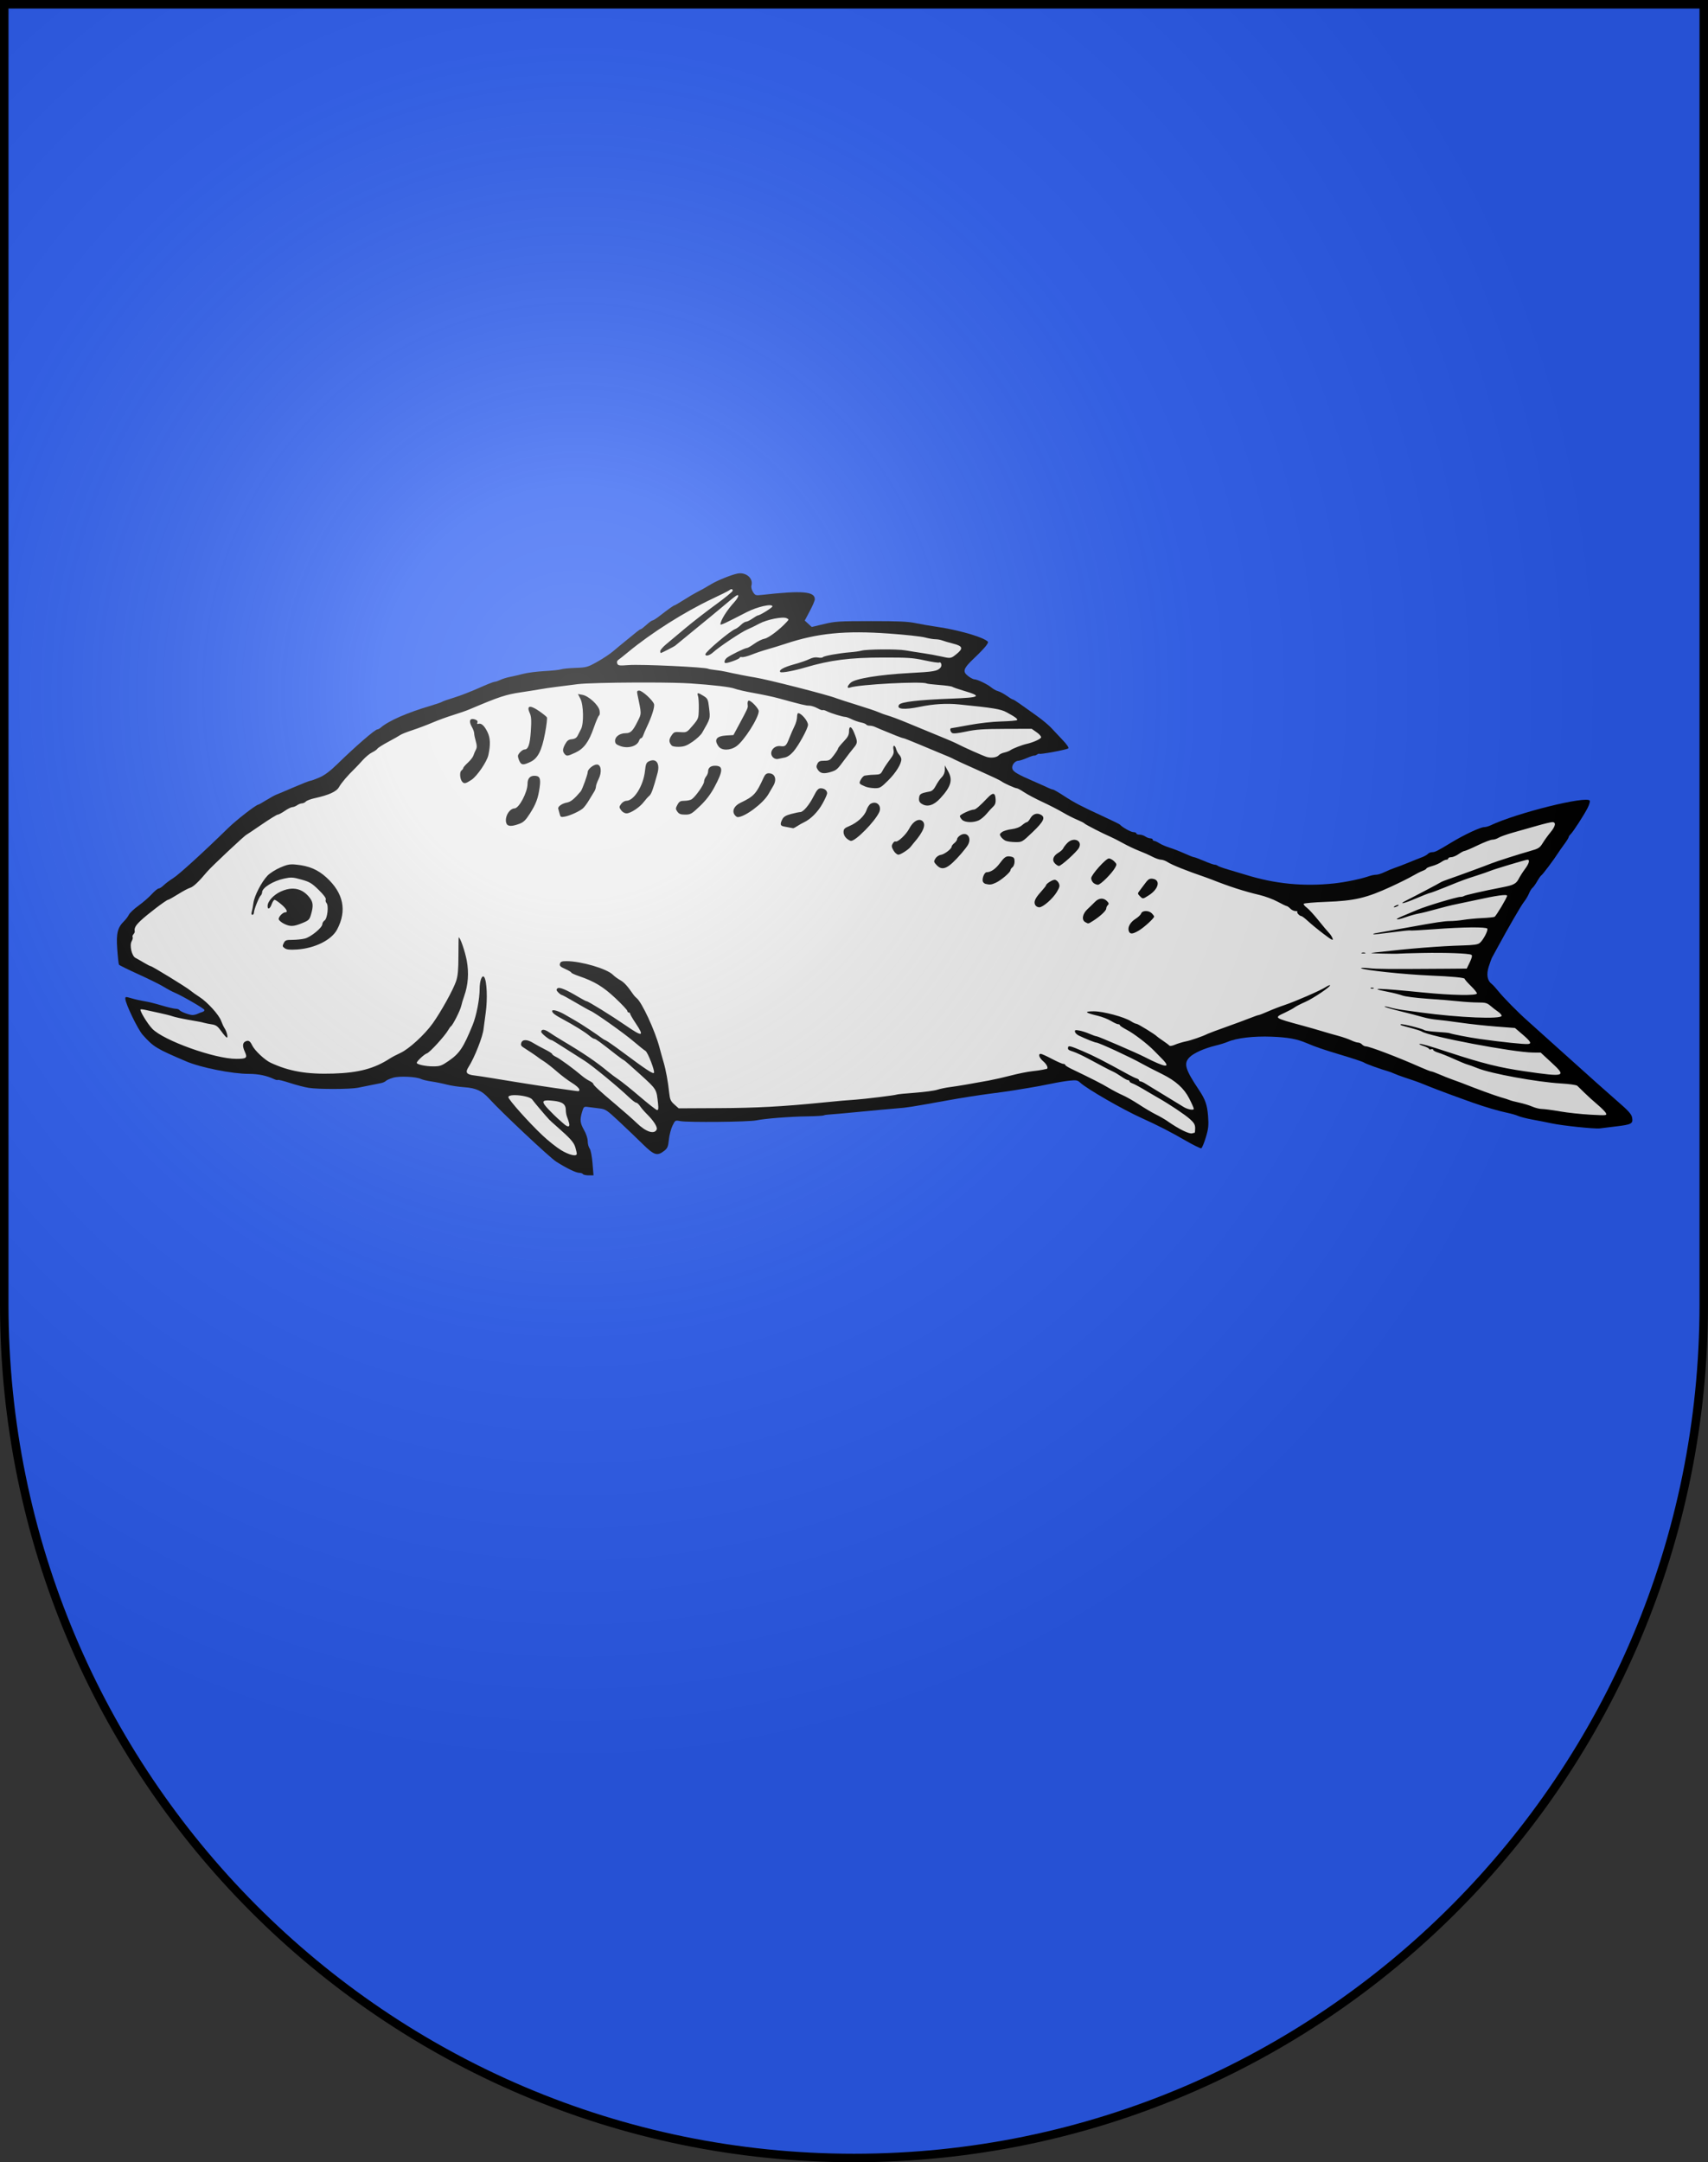 <?xml version="1.0" encoding="UTF-8" standalone="no"?>
<!-- Created with Inkscape (http://www.inkscape.org/) -->

<svg
   xmlns:dc="http://purl.org/dc/elements/1.1/"
   xmlns:cc="http://creativecommons.org/ns#"
   xmlns:rdf="http://www.w3.org/1999/02/22-rdf-syntax-ns#"
   xmlns:svg="http://www.w3.org/2000/svg"
   xmlns="http://www.w3.org/2000/svg"
   xmlns:xlink="http://www.w3.org/1999/xlink"
   version="1.0"
   width="603"
   height="763"
   id="svg20">
  <rect width="100%" height="100%" fill="#333333" stroke="none"/>
  <desc
     id="desc22">Coat of Arms of Canton of Freiburg (Fribourg)</desc>
  <defs
     id="defs29">
    <linearGradient
       id="linearGradient2893">
      <stop
         id="stop2895"
         style="stop-color:#ffffff;stop-opacity:0.314"
         offset="0" />
      <stop
         id="stop2897"
         style="stop-color:#ffffff;stop-opacity:0.251"
         offset="0.19" />
      <stop
         id="stop2901"
         style="stop-color:#6b6b6b;stop-opacity:0.125"
         offset="0.6" />
      <stop
         id="stop2899"
         style="stop-color:#000000;stop-opacity:0.125"
         offset="1" />
    </linearGradient>
    <radialGradient
       cx="858.042"
       cy="579.933"
       r="300"
       fx="858.042"
       fy="579.933"
       id="radialGradient3236"
       xlink:href="#linearGradient2893"
       gradientUnits="userSpaceOnUse"
       gradientTransform="matrix(1.215,0,0,1.267,-839.192,-490.489)" />
  </defs>
  <g
     id="layer1"
     style="display:inline">
    <path
       d="m 1.5,1.5 0,458.868 C 1.5,626.678 135.815,761.5 301.5,761.5 467.185,761.5 601.5,626.678 601.5,460.368 l 0,-458.868 -600,0 z"
       id="path1899"
       style="fill:#2b5df2;fill-opacity:1" />
  </g>
  <g
     id="layer2"
     style="display:inline">
    <g
       transform="matrix(0.483,0,0,0.442,20.572,57.173)"
       id="g2320">
      <path
         d="m 383.5,808 c -0.34,-0.55 -1.509,-1 -2.599,-1 -2.421,0 -9.251,-3.596 -16.922,-8.91 -4.848,-3.358 -40.62,-40.099 -49.325,-50.661 -4.818,-5.846 -9.466,-8.153 -17.654,-8.763 -4.125,-0.307 -9.975,-1.266 -13,-2.129 -3.025,-0.864 -8.041,-1.972 -11.146,-2.463 -3.106,-0.491 -6.55,-1.376 -7.655,-1.967 -3.576,-1.914 -15.862,-2.535 -20.488,-1.037 -2.316,0.75 -4.661,1.889 -5.211,2.531 -0.55,0.642 -2.125,1.42 -3.5,1.73 -5.071,1.141 -12.624,2.799 -17,3.732 -5.917,1.262 -29.017,1.304 -36,0.067 -3.025,-0.536 -9.205,-2.292 -13.733,-3.902 -4.528,-1.61 -8.466,-2.694 -8.752,-2.409 -0.285,0.285 -1.53,-0.004 -2.767,-0.643 C 152.389,729.407 146.261,728 139.567,728 127.2,728 104.266,723.026 93.5,718.009 71.532,707.771 69.66,706.524 61.707,696.818 58.105,692.422 49,671.722 49,667.928 c 0,-1.614 0.324,-1.628 4.75,-0.208 2.612,0.839 6.775,1.856 9.25,2.26 2.475,0.404 8.1,1.918 12.5,3.365 4.4,1.446 8.986,2.635 10.191,2.642 1.205,0.007 2.473,0.47 2.818,1.028 C 89.335,678.352 95.733,681 98.136,681 c 1.04,0 2.673,-0.417 3.628,-0.927 0.955,-0.51 2.561,-1.185 3.57,-1.501 1.008,-0.315 1.667,-1.072 1.464,-1.682 C 106.393,675.678 90.607,665.7 85,663.112 c -1.925,-0.888 -5.525,-2.994 -8,-4.679 -2.475,-1.685 -10.701,-6.137 -18.28,-9.893 -7.579,-3.756 -14.028,-7.231 -14.332,-7.721 -0.303,-0.49 -0.885,-6.163 -1.294,-12.605 -0.804,-12.678 0.205,-16.999 5.24,-22.446 1.191,-1.289 2.692,-3.505 3.335,-4.926 0.643,-1.421 3.793,-4.645 7,-7.165 3.207,-2.52 7.54,-6.628 9.63,-9.13 C 70.39,582.046 72.674,580 73.375,580 c 0.702,0 2.367,-1.173 3.7,-2.606 C 78.409,575.96 81.525,573.41 84,571.727 88.173,568.889 106.267,550.88 124,531.915 130.28,525.199 144.678,513 146.325,513 c 0.261,0 2.882,-1.625 5.825,-3.611 2.943,-1.986 6.25,-3.963 7.35,-4.393 1.1,-0.43 6.86,-3.08 12.801,-5.889 C 178.241,496.298 183.598,494 184.204,494 c 0.607,0 3.604,-1.183 6.661,-2.63 3.95,-1.869 7.884,-5.112 13.596,-11.21 C 217.207,466.554 231.543,453 233.189,453 c 0.524,0 1.546,-0.562 2.271,-1.25 5.981,-5.677 19.568,-12.169 37.54,-17.938 3.575,-1.148 6.95,-2.43 7.5,-2.85 0.55,-0.42 4.54,-1.947 8.866,-3.394 4.326,-1.447 12.423,-4.867 17.993,-7.599 5.57,-2.732 10.715,-4.968 11.434,-4.968 0.719,0 2.64,-0.69 4.271,-1.533 1.63,-0.843 4.87,-1.933 7.2,-2.423 2.33,-0.489 6.711,-1.599 9.736,-2.465 3.025,-0.867 9.942,-1.833 15.37,-2.148 5.429,-0.315 10.86,-0.949 12.069,-1.408 1.21,-0.46 5.993,-0.979 10.63,-1.155 7.986,-0.302 8.823,-0.557 15.874,-4.843 4.094,-2.489 9.368,-6.325 11.721,-8.525 2.353,-2.2 6.588,-6.025 9.412,-8.5 2.824,-2.475 6.232,-5.513 7.575,-6.75 1.342,-1.238 2.758,-2.264 3.145,-2.282 0.388,-0.018 2.258,-1.592 4.156,-3.5 1.899,-1.908 3.869,-3.468 4.379,-3.468 0.51,0 2.659,-1.462 4.776,-3.25 6.867,-5.799 10.656,-8.75 11.233,-8.75 0.311,0 3.399,-1.967 6.863,-4.371 3.464,-2.404 7.819,-5.217 9.678,-6.25 3.641,-2.023 4.452,-2.52 10.749,-6.586 4.412,-2.849 14.103,-7.106 18.611,-8.176 6.331,-1.503 11.962,3.673 10.418,9.575 -0.314,1.199 0.193,3.461 1.138,5.083 1.617,2.776 1.954,2.892 6.702,2.309 29.29,-3.597 38.5,-2.763 38.5,3.485 0,1.059 -1.657,5.322 -3.682,9.474 l -3.682,7.548 2.56,2.56 2.56,2.56 8.873,-2.33 c 8.165,-2.144 10.907,-2.332 34.373,-2.349 20.314,-0.015 27.025,0.324 33,1.665 4.125,0.926 10.875,2.206 15,2.845 13.687,2.121 30.274,7.029 35.809,10.595 2.281,1.469 2.287,1.523 0.486,4.367 -1.003,1.584 -4.826,5.976 -8.495,9.761 -8.301,8.561 -9.093,10.97 -4.794,14.588 1.731,1.457 3.806,2.649 4.611,2.649 2.134,0 9.486,3.858 12.383,6.498 1.375,1.253 3.625,2.599 5,2.991 1.375,0.393 4.161,2.018 6.191,3.612 2.03,1.594 4.055,2.924 4.5,2.954 0.445,0.031 2.921,1.718 5.503,3.75 2.582,2.032 7.982,6.234 12,9.338 4.018,3.104 8.881,7.536 10.806,9.848 1.925,2.313 5.678,6.685 8.34,9.716 2.909,3.313 4.477,5.875 3.93,6.422 -1.019,1.019 -20.481,4.991 -21.155,4.317 -0.237,-0.237 -0.987,0.031 -1.667,0.596 -0.68,0.565 -1.622,0.939 -2.092,0.831 -0.47,-0.107 -2.88,0.767 -5.355,1.943 -2.475,1.176 -5.218,2.148 -6.095,2.16 -2.649,0.036 -5.216,3.645 -4.532,6.371 0.627,2.498 3.835,4.541 16.627,10.588 3.575,1.69 7.774,3.746 9.331,4.568 1.557,0.822 3.243,1.495 3.746,1.495 0.503,0 4.106,2.276 8.005,5.059 7.692,5.488 12.574,8.267 29.418,16.746 6.05,3.045 11.225,5.821 11.5,6.169 1.701,2.15 8.032,6.027 9.844,6.027 1.186,0 2.156,0.45 2.156,1 0,0.55 1.039,1 2.309,1 1.27,0 3.182,0.661 4.25,1.468 1.068,0.807 2.729,1.482 3.691,1.5 0.963,0.018 1.75,0.482 1.75,1.032 0,0.55 0.493,1 1.096,1 0.603,0 2.29,0.847 3.75,1.882 1.46,1.035 4.838,2.62 7.506,3.523 2.669,0.903 7.552,2.981 10.853,4.618 3.3,1.637 6.423,2.977 6.94,2.977 0.516,0 3.827,1.35 7.356,3 3.529,1.65 7.02,3 7.758,3 0.738,0 1.769,0.4 2.292,0.889 0.522,0.489 4.1,1.883 7.95,3.097 3.85,1.214 9.475,3.049 12.5,4.077 21.264,7.227 42.067,9.46 64.352,6.906 8.327,-0.954 19.865,-3.581 26.037,-5.927 1.508,-0.573 3.732,-1.042 4.941,-1.042 1.21,0 3.985,-0.957 6.167,-2.126 2.182,-1.169 5.55,-2.691 7.485,-3.382 1.935,-0.691 6.443,-2.58 10.018,-4.198 3.575,-1.618 7.948,-3.52 9.717,-4.226 1.769,-0.706 3.737,-1.91 4.372,-2.676 0.636,-0.766 2.007,-1.392 3.047,-1.392 2.224,0 3.68,-0.795 14.072,-7.688 9.307,-6.173 21.284,-12.312 24.023,-12.312 1.079,0 3.156,-0.62 4.616,-1.378 19.127,-9.928 70.074,-23.798 72.571,-19.757 0.352,0.57 -0.357,3.195 -1.575,5.835 -2.63,5.698 -10.666,19.245 -12.529,21.121 -0.722,0.727 -1.312,1.717 -1.312,2.2 0,0.483 -1.46,3.038 -3.245,5.679 -1.785,2.64 -3.922,5.978 -4.75,7.418 -2.66,4.626 -11.01,16.767 -11.919,17.329 -0.484,0.299 -1.867,2.439 -3.075,4.755 -1.207,2.317 -2.76,4.681 -3.449,5.255 -0.69,0.574 -1.845,2.618 -2.568,4.543 -0.723,1.925 -2.371,4.937 -3.663,6.694 -2.053,2.792 -11.444,20.512 -19.77,37.306 -1.5,3.025 -3.077,6.18 -3.504,7.012 -0.427,0.832 -1.538,4.13 -2.469,7.33 -1.839,6.325 -1.092,11.177 2.129,13.828 0.888,0.731 2.922,3.13 4.519,5.33 3.941,5.43 15.002,17.701 22.044,24.456 3.179,3.049 16.727,16.344 30.106,29.544 13.379,13.2 29.072,28.484 34.873,33.965 8.559,8.086 10.659,10.632 11.133,13.5 0.786,4.757 -0.446,5.492 -11.633,6.943 -5.092,0.66 -10.487,1.388 -11.988,1.617 -3.542,0.541 -27.529,-2.202 -35.271,-4.033 -3.3,-0.781 -9.537,-2.125 -13.861,-2.987 -4.323,-0.862 -9.048,-2.168 -10.5,-2.902 -1.452,-0.734 -5.114,-1.887 -8.139,-2.563 -5.765,-1.288 -16.038,-4.575 -24.5,-7.839 -12.421,-4.791 -26.58,-10.532 -33,-13.38 -7.598,-3.371 -8.106,-3.574 -17,-6.802 -3.3,-1.198 -6.869,-2.646 -7.932,-3.219 -1.062,-0.573 -3.087,-1.404 -4.5,-1.847 -5.972,-1.872 -16.457,-6.029 -17.602,-6.979 -0.68,-0.565 -7.926,-3.219 -16.102,-5.899 -14.017,-4.594 -18.747,-6.359 -25.865,-9.652 -7.137,-3.302 -13.638,-4.607 -25.5,-5.118 -13.185,-0.568 -25.597,1.014 -32.222,4.106 -1.803,0.842 -5.753,2.178 -8.778,2.971 -8.313,2.178 -16.19,6.043 -19.168,9.406 -4.388,4.955 -3.148,9.564 7.049,26.214 4.506,7.358 5.925,11.806 6.537,20.5 0.535,7.594 0.278,10.287 -1.642,17.234 -1.252,4.529 -2.753,8.419 -3.336,8.646 -0.583,0.226 -5.758,-2.551 -11.5,-6.171 -11.236,-7.084 -20.067,-12.032 -31.94,-17.894 -14.03,-6.928 -39.846,-23.16 -44.948,-28.262 -2.046,-2.046 -2.918,-2.228 -7.925,-1.657 -3.095,0.353 -9.227,1.479 -13.627,2.502 -4.4,1.023 -12.05,2.572 -17,3.442 -4.95,0.87 -10.35,1.829 -12,2.131 -1.65,0.302 -9.075,1.419 -16.5,2.481 -7.425,1.062 -20.475,3.311 -29,4.996 -27.721,5.481 -30.401,5.945 -38,6.578 -4.125,0.344 -16.275,1.561 -27,2.706 -10.725,1.145 -20.85,2.134 -22.5,2.199 -1.65,0.065 -3.45,0.382 -4,0.705 -0.55,0.323 -5.95,0.664 -12,0.758 -12.952,0.201 -30.967,1.75 -37.426,3.216 -5.503,1.249 -50.005,1.723 -55.357,0.589 -3.764,-0.797 -3.794,-0.778 -5.785,3.724 -1.101,2.489 -2.277,7.478 -2.615,11.087 -0.527,5.644 -1.022,6.906 -3.542,9.026 -5.023,4.227 -7.27,3.418 -15.716,-5.659 -4.158,-4.468 -11.873,-12.529 -17.146,-17.914 -8.996,-9.188 -9.889,-9.829 -14.5,-10.42 -2.702,-0.346 -6.354,-0.851 -8.115,-1.122 -3.048,-0.469 -3.258,-0.287 -4.387,3.794 -1.77,6.4 -1.515,9.032 1.422,14.65 1.525,2.916 2.667,6.725 2.667,8.896 0,2.088 0.625,4.688 1.389,5.779 0.791,1.129 1.703,6.177 2.119,11.723 l 0.73,9.74 -3.56,0 c -1.958,0 -3.838,-0.45 -4.178,-1 z"
         id="path2300"
         style="fill:#000000" />
      <path
         d="m 492.219,341.031 c -0.467,-0.063 -1.108,0.231 -1.781,0.875 -0.523,0.5 -6.112,3.56 -12.438,6.812 -20.326,10.454 -44.651,27.302 -61.688,42.719 -3.009,2.723 -6.129,5.44 -6.938,6.031 -0.925,0.676 -1.229,1.771 -0.781,2.938 0.637,1.661 1.51,1.781 8.312,1.219 9.25,-0.765 56.046,1.626 58.219,2.969 0.411,0.254 2.691,0.69 5.062,0.969 2.372,0.279 5.888,0.882 7.812,1.375 4.974,1.273 16.786,3.825 21.5,4.625 8.669,1.471 53.429,13.963 59,16.469 1.1,0.495 7.86,2.892 15.031,5.312 7.171,2.42 14.371,5.049 16,5.875 1.629,0.826 4.769,2.073 6.969,2.75 2.2,0.677 8.275,3.158 13.5,5.531 9.965,4.527 15.903,7.219 27.5,12.406 3.85,1.722 7.9,3.642 9,4.281 4.845,2.816 19.677,10.03 22.219,10.812 3.4,1.046 7.409,0.364 8.844,-1.5 0.584,-0.758 2.384,-1.677 4,-2.062 1.616,-0.385 3.612,-1.227 4.438,-1.875 1.74,-1.367 8.373,-4.169 12,-5.062 4.497,-1.108 9.865,-3.734 10.375,-5.062 0.275,-0.716 -1.158,-2.572 -3.188,-4.125 L 711.5,452.5 692,452.562 c -16.026,0.058 -21.103,0.446 -28.5,2.156 -6.258,1.447 -9.381,1.774 -10.25,1.062 C 651.89,454.667 651.537,452 652.75,452 c 0.413,0 6.315,-1.147 13.125,-2.531 7.222,-1.468 16.931,-2.647 23.281,-2.844 5.988,-0.186 11.225,-0.663 11.625,-1.062 0.814,-0.814 -1.253,-2.492 -7.594,-6.25 -4.323,-2.562 -9.61,-3.525 -34.875,-6.281 -9.038,-0.986 -18.552,-0.358 -28.469,1.875 -11.658,2.625 -17.511,2.001 -15.25,-1.625 1.413,-2.266 14.213,-3.889 38.188,-4.875 21.471,-0.883 22.783,-1.853 8.719,-6.406 -3.85,-1.246 -7.45,-2.605 -8,-3.031 -0.55,-0.426 -4.825,-1.087 -9.5,-1.469 -4.675,-0.381 -8.868,-0.916 -9.312,-1.188 -3.157,-1.929 -49.483,0.761 -55.969,3.25 -2.452,0.941 -2.156,-1.228 0.531,-3.906 3.239,-3.228 21.145,-6.416 43.125,-7.688 17.663,-1.022 20.151,-1.488 22.469,-4.281 1.308,-1.576 0.499,-5.001 -0.969,-4.094 -0.507,0.314 -5.309,-0.481 -10.656,-1.75 -8.584,-2.037 -12.178,-2.285 -30.719,-2.25 -23.914,0.046 -38.199,2.042 -56.5,7.938 -8.467,2.728 -17.339,4.505 -18.188,3.656 -1.498,-1.497 2.49,-3.931 10.125,-6.188 4.09,-1.209 9.04,-3.069 11,-4.125 2.378,-1.281 4.519,-1.698 6.438,-1.281 1.581,0.343 3.156,0.211 3.5,-0.281 0.724,-1.036 12.119,-3.26 20.125,-3.938 3.025,-0.256 6.625,-0.825 8,-1.25 3.926,-1.213 26.378,-1.384 32.219,-0.25 2.902,0.563 8.656,1.56 12.781,2.219 4.125,0.658 9.966,1.817 12.969,2.562 7.339,1.823 7.454,1.802 11.5,-1.75 5.202,-4.568 4.706,-6.446 -2.219,-8.375 -3.163,-0.881 -6.799,-2.03 -8.062,-2.562 C 644.924,381.436 642.649,381 641.125,381 c -1.524,0 -4.975,-0.643 -7.688,-1.438 -2.712,-0.794 -14.42,-2.19 -26,-3.094 -32.325,-2.522 -52.363,-0.379 -75.938,8.156 -3.85,1.394 -9.7,3.378 -13,4.375 -3.3,0.997 -8.475,2.889 -11.5,4.219 -3.025,1.329 -6.287,2.246 -7.25,2.031 -0.963,-0.214 -1.75,0.055 -1.75,0.594 0,0.868 -8.067,4.156 -10.188,4.156 -1.458,0 -0.865,-2.659 0.938,-4.219 2.369,-2.05 13.083,-7.769 14.562,-7.781 0.654,-0.005 3.1,-1.548 5.438,-3.406 2.338,-1.858 5.713,-3.675 7.5,-4.031 2.961,-0.591 10.898,-7.12 16.094,-13.25 1.777,-2.097 1.777,-2.18 0,-3.125 -2.795,-1.487 -14.418,1.065 -20.031,4.406 -2.649,1.577 -6.618,3.683 -8.812,4.688 -4.244,1.942 -20.56,13.873 -24.844,18.156 C 476.073,394.021 473,394.877 473,393 c 0,-1.95 18.214,-18.761 21.844,-20.156 0.916,-0.352 2.76,-1.815 4.094,-3.25 C 500.271,368.159 501.984,367 502.75,367 c 0.766,0 2.854,-1.125 4.656,-2.5 1.803,-1.375 3.585,-2.5 3.938,-2.5 C 512.783,362 522,355.755 522,354.781 522,352.307 510.897,355.019 503.188,359.375 487.687,368.133 484,369.992 484,369.125 c 0,-3.089 4.667,-11.238 10.25,-17.906 1.512,-1.807 2.75,-3.95 2.75,-4.75 0,-1.775 -1.274,-0.834 -11.438,8.531 -3.887,3.582 -13.137,11.908 -20.562,18.5 -7.425,6.592 -13.725,12.254 -14,12.562 -0.568,0.638 -10.052,5.938 -10.625,5.938 -0.206,0 -0.375,-0.686 -0.375,-1.531 0,-0.845 1.913,-3.274 4.25,-5.406 2.337,-2.132 8.75,-8.009 14.25,-13.031 5.5,-5.022 15.493,-13.474 22.219,-18.812 6.725,-5.338 12.238,-10.281 12.25,-10.969 0.013,-0.733 -0.283,-1.156 -0.75,-1.219 z m -69.188,74.5 c -18.996,0.078 -38.177,0.572 -43.531,1.344 -4.95,0.713 -11.925,1.676 -15.5,2.156 -3.575,0.48 -8.75,1.308 -11.5,1.844 -2.75,0.536 -9.05,1.637 -14,2.438 -11.393,1.842 -15.913,3.458 -38,13.688 -2.2,1.019 -7.521,3.055 -11.844,4.5 -4.323,1.445 -11.186,4.191 -15.25,6.094 -4.064,1.903 -10.668,4.606 -14.656,6.031 -3.988,1.425 -7.925,3.148 -8.75,3.812 -0.825,0.664 -4.752,3.094 -8.719,5.406 -3.967,2.312 -7.567,4.793 -8,5.531 -0.433,0.738 -2.151,2.073 -3.844,2.938 -1.693,0.865 -4.827,3.675 -6.938,6.25 -2.11,2.575 -4.759,5.674 -5.906,6.875 -4.887,5.119 -9.723,11.31 -11.344,14.531 -1.853,3.682 -7.398,6.434 -18.094,9 -2.786,0.668 -5.574,1.848 -6.219,2.625 -0.645,0.777 -1.917,1.42 -2.812,1.438 -0.895,0.018 -2.495,0.693 -3.562,1.5 -1.068,0.808 -2.643,1.485 -3.5,1.5 -0.857,0.015 -3.34,1.365 -5.5,3 -2.16,1.635 -4.468,2.969 -5.125,2.969 -0.657,0 -5.994,3.6 -11.875,8 -5.881,4.4 -10.786,8 -10.906,8 -0.835,0 -25.889,25.707 -28.875,29.625 -6.107,8.015 -10.149,12.155 -12.5,12.844 -1.219,0.357 -5.15,2.65 -8.719,5.094 -3.569,2.444 -6.844,4.437 -7.281,4.438 -1.207,0.002 -15.22,11.635 -20.031,16.625 -3.801,3.943 -4.833,5.991 -4.344,8.719 0.084,0.47 -0.352,1.476 -0.969,2.219 -0.617,0.743 -0.857,1.743 -0.562,2.219 0.294,0.476 -0.028,1.946 -0.719,3.281 -1.721,3.327 0.055,11.808 2.812,13.344 1.091,0.608 3.879,2.331 6.188,3.844 2.308,1.512 4.517,2.75 4.906,2.75 1.038,0 26.064,16.756 28.844,19.312 1.303,1.198 4.382,3.587 6.844,5.312 5.813,4.075 14.22,14.204 15.812,19.062 0.688,2.1 1.793,4.713 2.469,5.812 1.604,2.609 2.724,7.5 1.719,7.5 -0.432,0 -2.247,-2.243 -4.031,-4.969 -2.677,-4.089 -3.884,-5.042 -6.969,-5.562 -2.056,-0.347 -4.65,-0.919 -5.75,-1.25 -2.346,-0.706 -1.787,-0.569 -12,-2.531 -4.406,-0.847 -9.364,-2.065 -11,-2.688 -1.636,-0.622 -5.692,-1.745 -9,-2.5 -3.308,-0.755 -7.784,-1.821 -9.969,-2.375 -2.185,-0.554 -4.149,-0.82 -4.375,-0.594 -0.839,0.839 5.013,11.388 8.562,15.438 C 76.951,701.36 114.312,716 130.062,716 c 7.593,0 8.368,-0.704 6.281,-5.719 -1.829,-4.397 -1.676,-7.04 0.469,-8.188 2.205,-1.18 3.364,-0.426 4.938,3.156 1.801,4.098 9.145,11.638 13.469,13.844 13.432,6.852 26.366,9.316 45.781,8.656 18.552,-0.631 30.01,-3.967 41.375,-12.031 1.589,-1.128 5.092,-3.144 7.75,-4.469 6.227,-3.103 17.714,-14.601 23.625,-23.656 6.068,-9.295 14.874,-26.665 17.031,-33.594 1.288,-4.136 1.711,-9.157 1.719,-20.25 0.006,-8.113 0.107,-14.75 0.219,-14.75 1.08,4.6e-4 4.593,11.131 5.844,18.469 1.69,9.912 1.049,19.578 -1.938,28.656 -0.789,2.398 -1.763,5.95 -2.156,7.875 -0.717,3.51 -6.085,15.062 -7.438,16 -0.397,0.275 -1.294,1.625 -2,3 -2.346,4.571 -13.5,17.92 -15.531,18.594 -1.901,0.63 -7.383,6.179 -7.469,7.562 -0.081,1.298 6.379,2.844 11.875,2.844 5.057,0 6.216,-0.426 11.312,-4.25 8.096,-6.074 10.833,-10.534 17.656,-28.75 2.77,-7.394 5.125,-20.709 5.125,-28.906 0,-6.614 1.855,-11.74 3.375,-9.281 1.928,3.119 2.467,17.444 1.062,28.375 -0.8,6.223 -1.5,11.988 -1.562,12.812 -0.446,5.919 -6.61,23.072 -10.938,30.406 -2.665,4.516 -1.643,6.109 4.344,6.875 2.329,0.298 8.044,1.245 12.719,2.094 23.655,4.294 45.962,8.054 54,9.125 1.925,0.257 5.009,0.748 6.844,1.062 2.838,0.487 3.262,0.291 2.969,-1.25 -0.19,-0.996 -2.568,-3.311 -5.312,-5.125 -2.745,-1.814 -7.7,-5.869 -11,-9.031 -3.3,-3.162 -7.575,-6.834 -9.5,-8.156 -1.925,-1.322 -3.725,-2.664 -4,-2.969 -0.519,-0.576 -8.102,-6.175 -11.375,-8.406 -1.329,-0.906 -1.677,-1.895 -1.188,-3.438 0.912,-2.873 4.335,-2.829 8.688,0.125 1.87,1.269 5.743,3.588 8.625,5.156 2.882,1.569 5.25,3.208 5.25,3.656 0,0.448 1.276,1.502 2.844,2.312 2.845,1.471 12.975,9.545 18.656,14.875 1.65,1.548 4.237,3.473 5.75,4.281 1.512,0.808 2.75,1.805 2.75,2.219 0,1.096 4.293,5.42 16.531,16.688 5.974,5.5 12.839,12.117 15.25,14.688 6.758,7.205 13.02,9.389 14.656,5.125 0.698,-1.818 -2.383,-7.072 -7.125,-12.156 -1.871,-2.006 -4.145,-4.894 -5.062,-6.406 -0.918,-1.512 -2.196,-2.75 -2.812,-2.75 -0.617,0 -2.953,-1.913 -5.188,-4.25 -8.008,-8.376 -27.101,-25.507 -32.625,-29.281 C 383.05,716.393 379.858,714.15 377.5,712.5 363.283,702.554 360.96,701 360.438,701 359.086,701 353,695.655 353,694.469 c 0,-2.365 2.46,-2.206 5.906,0.406 1.87,1.418 6.188,4.385 9.594,6.594 15.559,10.092 24.761,16.933 33.5,24.875 1.925,1.749 5.339,4.546 7.594,6.188 2.255,1.641 9.163,7.694 15.344,13.469 6.181,5.775 11.87,10.639 12.625,10.812 1.079,0.248 1.248,-0.821 0.844,-5 -1.139,-11.775 -0.814,-11.203 -13,-23.344 C 419.081,722.167 413.66,717 413.375,717 c -0.285,0 -2.839,-1.99 -5.688,-4.438 C 396.008,702.526 392.823,700 391.844,700 c -0.566,0 -2.224,-1.121 -3.688,-2.5 -2.935,-2.767 -11.182,-8.37 -19.156,-13 -5.872,-3.41 -8,-5.194 -8,-6.688 0,-1.632 4.994,0.012 10,3.281 2.475,1.617 5.789,3.702 7.375,4.656 3.32,1.998 16.348,11.416 18.688,13.5 0.867,0.772 2.234,1.663 3.031,1.969 0.797,0.306 6.089,4.304 11.75,8.906 17.699,14.389 22.877,18.141 23.562,17.031 0.85,-1.376 -4.527,-16.533 -6.219,-17.531 -0.829,-0.489 -4.844,-4.017 -8.938,-7.812 -7.118,-6.6 -28.105,-22.822 -31.25,-24.156 -0.825,-0.35 -5.701,-3.315 -10.844,-6.625 C 373.014,667.722 368.472,665 368.062,665 c -0.41,0 -1.587,-0.918 -2.594,-2.031 -1.431,-1.581 -1.569,-2.275 -0.625,-3.219 1.33,-1.33 6.233,0.864 15.625,7 2.737,1.788 5.309,3.25 5.719,3.25 1.142,0 18.225,11.551 28.375,19.188 12.67,9.533 14.103,9.203 7.438,-1.688 -2.2,-3.594 -4,-6.991 -4,-7.531 C 418,679.428 417.55,679 417,679 c -0.55,0 -1.02,-0.562 -1.031,-1.25 -0.011,-0.688 -3.95,-5.3 -8.781,-10.25 -8.942,-9.162 -15.234,-13.316 -26.75,-17.625 -2.983,-1.116 -5.438,-2.349 -5.438,-2.75 0,-0.401 -1.975,-1.694 -4.406,-2.875 -3.563,-1.731 -4.339,-2.533 -3.906,-4.188 0.436,-1.666 1.341,-2.062 4.812,-2.062 10.737,0 29.628,6.074 33.938,10.906 1.064,1.193 3.454,3.101 5.312,4.25 2.918,1.803 5.208,4.554 9.75,11.719 0.55,0.868 1.555,2.031 2.219,2.594 3.864,3.276 13.52,26.085 16.75,39.531 0.859,3.575 2.184,8.75 2.938,11.5 1.64,5.989 3.279,15.635 4.125,24.406 0.528,5.475 1.064,6.864 3.781,9.5 L 453.5,755.5 483,755.344 c 27.114,-0.133 46.453,-1.27 75.5,-4.438 13.103,-1.429 17.297,-1.821 24,-2.312 7.192,-0.527 29.618,-3.561 30.531,-4.125 0.355,-0.22 6.245,-0.85 13.094,-1.406 6.849,-0.556 14.23,-1.644 16.406,-2.406 2.176,-0.763 6.219,-1.68 8.969,-2.062 5.25,-0.729 15.896,-2.693 28.5,-5.25 4.125,-0.837 11.55,-2.673 16.5,-4.094 4.95,-1.42 11.7,-2.912 15,-3.312 3.3,-0.401 6.9,-0.962 8,-1.25 1.1,-0.288 2.337,-0.583 2.75,-0.625 1.751,-0.179 0.528,-3.467 -2.25,-6.062 -3.013,-2.815 -3.989,-6 -1.844,-6 0.632,0 4.278,1.8 8.094,4 3.816,2.2 7.567,4 8.344,4 0.777,0 1.406,0.372 1.406,0.812 0,0.44 1.913,1.8 4.25,3.031 16.238,8.555 21.969,11.732 27.25,15.156 3.3,2.139 8.025,4.845 10.5,6 2.475,1.155 7.875,4.514 12,7.469 4.125,2.955 9.713,6.564 12.406,8 2.694,1.436 6.519,3.854 8.5,5.375 8.116,6.23 15.837,10.365 17.938,9.625 0.732,-0.258 1.52,-0.469 1.75,-0.469 0.23,0 0.406,-1.626 0.406,-3.594 0,-2.815 -0.8,-4.36 -3.75,-7.25 -3.767,-3.691 -14.866,-11.793 -23.25,-17 -2.475,-1.537 -5.81,-3.66 -7.406,-4.719 -5.555,-3.684 -10.105,-6.395 -11.844,-7.031 -0.963,-0.352 -1.75,-1.045 -1.75,-1.531 0,-0.486 -0.485,-0.875 -1.094,-0.875 -0.608,0 -2.746,-1.245 -4.75,-2.781 -2.004,-1.537 -4.781,-3.363 -6.156,-4.031 -1.375,-0.668 -4.525,-2.399 -7,-3.844 -2.475,-1.445 -7.65,-4.466 -11.5,-6.719 -3.85,-2.252 -8.484,-4.603 -10.312,-5.25 -4.07,-1.441 -4.459,-1.797 -4.031,-3.781 0.276,-1.278 2.2,-0.717 10.344,3.094 8.696,4.069 14.78,7.476 34,19 2.2,1.319 4.787,2.654 5.75,2.969 0.963,0.315 1.75,0.983 1.75,1.469 0,0.486 0.459,0.875 1.031,0.875 0.572,0 2.26,0.864 3.75,1.906 1.49,1.042 7.894,5.29 14.219,9.469 6.325,4.178 12.4,8.235 13.5,9 2.848,1.981 7.5,2.931 7.5,1.531 0,-0.624 -1.521,-4.386 -3.375,-8.344 -3.749,-8.007 -9.903,-14.055 -19.625,-19.312 -6.798,-3.676 -12.44,-6.848 -15.312,-8.625 C 783.833,714.767 760.524,703 758.75,703 c -1.024,0 -7.791,-2.961 -12.75,-5.562 -1.375,-0.722 -2.652,-2.066 -2.844,-3 -0.293,-1.429 0.195,-1.606 3.094,-1.062 1.894,0.355 5.305,1.565 7.562,2.656 2.258,1.091 4.611,1.969 5.25,1.969 1.017,0 29.076,13.215 34.438,16.219 16.007,8.967 20.316,9.51 13.25,1.688 -1.785,-1.976 -4.409,-4.901 -5.844,-6.5 -4.873,-5.432 -14.644,-13.597 -19.781,-16.531 -2.816,-1.608 -5.125,-3.272 -5.125,-3.719 0,-0.447 -0.583,-0.812 -1.281,-0.812 -0.698,2e-5 -3.061,-1.183 -5.25,-2.625 -2.189,-1.443 -6.534,-3.308 -9.688,-4.125 -9.348,-2.421 -10.283,-3.527 -2.969,-3.562 6.922,-0.033 22.535,4.542 27.406,8.031 1.49,1.067 3.235,1.938 3.875,1.938 1.038,0 13.657,8.467 14.906,10 0.275,0.337 2.3,1.945 4.5,3.562 2.2,1.618 4.295,3.341 4.656,3.844 0.376,0.523 2.091,0.233 4.031,-0.688 1.864,-0.884 5.419,-2.075 7.875,-2.625 4.154,-0.931 12.261,-4.001 16.094,-6.094 0.909,-0.496 6.984,-2.966 13.5,-5.5 6.516,-2.534 14.375,-5.718 17.469,-7.062 3.094,-1.344 5.981,-2.438 6.406,-2.438 0.426,0 3.519,-1.323 6.875,-2.938 3.356,-1.614 8.794,-3.904 12.094,-5.094 7.472,-2.693 26.049,-11.528 29.812,-14.188 1.544,-1.091 3.011,-1.802 3.25,-1.562 0.873,0.873 -12.344,10.597 -18.125,13.344 -3.269,1.553 -6.757,3.515 -7.75,4.344 -0.993,0.829 -4.111,2.679 -6.938,4.125 -8.363,4.278 -8.576,4.108 12.75,10.438 4.95,1.469 11.475,3.511 14.5,4.531 3.025,1.021 8.2,2.631 11.5,3.594 3.3,0.963 7.583,2.591 9.5,3.594 1.917,1.003 4.222,1.812 5.125,1.812 0.903,0 2.19,0.675 2.875,1.5 0.685,0.825 1.887,1.5 2.656,1.5 2.717,0 23.108,8.481 39.906,16.594 3.881,1.874 7.458,3.406 7.969,3.406 0.511,0 3.211,1.064 5.969,2.375 2.758,1.311 7.025,3.17 9.5,4.125 2.475,0.955 5.4,2.117 6.5,2.594 11.175,4.845 24.947,10.353 29,11.594 2.75,0.842 5.675,1.879 6.5,2.281 0.825,0.402 3.975,1.293 7,2 3.025,0.707 7.272,2.128 9.438,3.156 2.166,1.028 5.315,1.875 7,1.875 1.685,0 7.636,0.874 13.219,1.938 5.582,1.064 15.616,2.235 22.281,2.625 11.669,0.683 12.086,0.65 11.344,-1.188 -0.424,-1.05 -3.208,-4.134 -6.187,-6.875 -2.98,-2.741 -7.256,-6.983 -9.5,-9.406 -2.245,-2.424 -4.607,-4.939 -5.25,-5.594 -0.666,-0.678 -5.83,-1.49 -12,-1.875 -17.284,-1.079 -51.255,-7.865 -60.844,-12.156 -2.75,-1.231 -6.125,-2.557 -7.5,-2.969 -1.375,-0.412 -5.875,-2.449 -10,-4.5 -4.125,-2.051 -9.188,-4.269 -11.25,-4.938 -2.062,-0.669 -3.75,-1.684 -3.75,-2.25 0,-0.566 -0.675,-0.754 -1.5,-0.438 -0.825,0.317 -1.5,0.174 -1.5,-0.312 0,-0.487 -1.913,-1.579 -4.25,-2.406 -2.337,-0.827 -3.531,-1.519 -2.656,-1.562 1.846,-0.092 6.192,1.267 21.406,6.719 24.666,8.838 36.931,12.185 55.5,15.125 29.58,4.683 30.654,4.293 19.531,-6.906 L 1083.562,711 l -5.531,-0.031 c -14.304,-0.092 -76.252,-12.922 -81.5,-16.875 -0.567,-0.427 -3.731,-1.539 -7.031,-2.5 -8.762,-2.55 -8.822,-2.584 -8.219,-3.188 0.66,-0.66 15.754,3.427 17.312,4.688 0.596,0.482 4.806,1.107 9.375,1.406 4.568,0.299 8.624,0.736 9,0.969 1.042,0.645 14.722,3.541 22.031,4.656 16.573,2.528 32.172,4.308 35.25,4.031 2.922,-0.263 2.004,-2.047 -3.875,-7.562 l -5.625,-5.25 -13.625,-1.125 c -7.498,-0.615 -19.25,-2.004 -26.125,-3.094 -6.875,-1.09 -14.75,-2.177 -17.5,-2.406 -2.75,-0.23 -7.25,-1.146 -10,-2.031 -2.75,-0.885 -10.301,-3.036 -16.781,-4.781 -6.481,-1.745 -11.569,-3.369 -11.312,-3.625 0.256,-0.256 2.074,0.042 4.031,0.688 1.957,0.646 6.145,1.562 9.312,2.031 3.167,0.47 9.125,1.35 13.25,1.969 27.574,4.138 59,5.553 59,2.656 0,-0.748 -1.148,-2.21 -2.562,-3.25 -1.415,-1.04 -3.894,-3.112 -5.5,-4.625 -2.544,-2.397 -3.733,-2.751 -9.188,-2.75 -3.443,7e-4 -9.85,-0.443 -14.25,-0.969 -4.4,-0.526 -14.642,-1.43 -22.75,-2.031 -8.155,-0.604 -16.308,-1.751 -18.25,-2.562 -1.931,-0.807 -6.732,-2.137 -10.688,-2.969 -15.427,-3.245 -7.595,-3.085 26.188,0.594 20.682,2.252 38.994,2.583 38.969,0.688 -0.01,-0.688 -2.035,-3.403 -4.5,-6.031 -2.466,-2.629 -4.469,-5.151 -4.469,-5.625 0,-0.916 -9.127,-1.872 -25.5,-2.625 -18.651,-0.857 -48.721,-4.346 -50.219,-5.844 -0.422,-0.422 2.147,-0.424 5.719,0 5.971,0.71 13.772,0.76 56.5,0.438 l 15,-0.125 2.281,-5.156 c 1.579,-3.591 1.903,-5.363 1.125,-5.844 -1.881,-1.162 -18.539,-1.83 -35.906,-1.469 -9.075,0.189 -16.95,0.442 -17.5,0.562 -0.55,0.121 -5.725,0.086 -11.5,-0.062 -9.936,-0.256 -10.178,-0.321 -4.5,-1.031 24.108,-3.017 46.15,-4.941 62.844,-5.469 8.465,-0.268 11.25,-0.702 12.719,-2.031 2.501,-2.263 6.27,-10.11 5.469,-11.406 -0.895,-1.449 -17.79,-1.261 -38.469,0.438 -9.583,0.787 -17.683,1.246 -18.031,1.031 -0.348,-0.215 -6.445,0.477 -13.531,1.531 -7.086,1.054 -13.077,1.736 -13.312,1.5 -0.236,-0.235 0.635,-0.633 1.938,-0.875 5.191,-0.966 14.854,-2.856 23.875,-4.656 19.985,-3.988 26.186,-5 30.344,-5 2.362,0 6.73,-0.43 9.719,-0.969 2.989,-0.539 9.13,-1.179 13.625,-1.406 4.495,-0.227 8.609,-0.693 9.156,-1.031 1.199,-0.741 9.156,-15.325 9.156,-16.781 0,-1.426 -7.766,-0.237 -24,3.688 -3.575,0.864 -9.425,2.224 -13,3 -3.575,0.776 -10.325,2.6 -15,4.062 -4.675,1.462 -10.3,2.995 -12.5,3.406 -2.2,0.411 -6.612,1.769 -9.812,3 -7.153,2.752 -8.698,1.989 -2.031,-1 C 985.322,600.774 990.2,598.539 993.5,597 c 6.452,-3.009 28.856,-10.362 31.438,-10.312 0.862,0.017 2.013,-0.28 2.562,-0.688 1.055,-0.782 13.511,-3.87 28.5,-7.062 7.854,-1.673 9.685,-2.776 11.594,-6.844 0.93,-1.983 2.993,-5.482 4.562,-7.781 2.926,-4.286 3.655,-7.312 1.781,-7.312 -1.298,0 -24.668,7.666 -27.438,9 -1.1,0.53 -5.375,2.15 -9.5,3.594 -8.839,3.094 -10.507,3.752 -23,9.312 -5.225,2.326 -10.3,4.418 -11.281,4.625 -0.982,0.207 -5.661,2.193 -10.406,4.438 -8.832,4.178 -13.502,5.148 -6.625,1.375 7.214,-3.958 23.812,-13.535 24.812,-14.312 0.55,-0.428 3.475,-1.683 6.5,-2.812 5.87,-2.191 27.168,-10.752 30.5,-12.25 3.287,-1.478 20.485,-7.491 28.062,-9.812 6.415,-1.965 7.302,-2.545 9.469,-6.406 1.313,-2.339 3.842,-6.183 5.656,-8.562 3.758,-4.929 4.31,-8.188 1.375,-8.188 -1.063,0 -6.126,1.328 -11.25,2.938 -5.124,1.609 -13.017,4.047 -17.562,5.438 -4.546,1.39 -9.286,3.244 -10.5,4.094 -1.214,0.85 -3.208,1.531 -4.438,1.531 -1.229,0 -6.057,2.025 -10.75,4.5 -4.693,2.475 -9.032,4.5 -9.625,4.5 -0.593,0 -2.541,1.125 -4.344,2.5 -1.803,1.375 -4.252,2.5 -5.438,2.5 -1.185,0 -2.156,0.45 -2.156,1 0,0.55 -0.624,1 -1.375,1 -0.751,0 -2.428,0.835 -3.75,1.875 -1.322,1.04 -4.329,2.49 -6.656,3.188 -2.328,0.697 -4.219,1.591 -4.219,2 0,0.409 -1.238,1.236 -2.75,1.844 -1.512,0.608 -4.775,2.408 -7.25,4 -2.475,1.592 -9.492,5.42 -15.594,8.5 -18.242,9.206 -26.886,11.415 -47.688,12.25 -8.681,0.348 -16.041,1.042 -16.344,1.531 -0.302,0.489 0.643,1.828 2.094,2.969 1.45,1.141 5.339,5.744 8.625,10.219 3.286,4.475 6.775,9.025 7.781,10.125 1.007,1.1 2.174,3.076 2.594,4.406 0.621,1.966 -0.624,1.277 -6.625,-3.688 -4.062,-3.36 -9.151,-7.932 -11.344,-10.156 -2.193,-2.224 -4.361,-4.022 -4.812,-4.031 -1.303,-0.027 -3.652,-2.723 -2.969,-3.406 0.34,-0.341 -0.3,-0.625 -1.406,-0.625 -1.106,0 -2.817,-0.9 -3.812,-2 -0.995,-1.1 -2.168,-2 -2.594,-2 -0.425,0 -3.408,-1.553 -6.625,-3.469 -3.216,-1.916 -9.202,-4.352 -13.312,-5.406 C 866.846,582.273 855.586,578.295 843,572.812 841.625,572.214 839.6,571.411 838.5,571 824.745,565.866 814.051,561.19 810.844,558.906 809.38,557.864 807.223,557 806.031,557 c -1.192,0 -4.046,-1.084 -6.344,-2.406 -2.298,-1.322 -6.662,-3.425 -9.688,-4.688 -3.025,-1.263 -8.32,-4.014 -11.75,-6.094 -3.43,-2.08 -7.705,-4.455 -9.5,-5.281 C 763.607,536.163 750.552,528.828 750,528 c -0.275,-0.412 -2.662,-1.736 -5.312,-2.938 -2.65,-1.201 -7.375,-3.822 -10.5,-5.844 -3.125,-2.022 -9.738,-5.74 -14.688,-8.25 -4.95,-2.51 -10.986,-5.988 -13.406,-7.75 -2.42,-1.762 -4.83,-3.219 -5.375,-3.219 -1.356,0 -9.94,-4.247 -11.438,-5.656 -0.668,-0.628 -8.318,-4.572 -17,-8.781 -8.682,-4.21 -16.456,-8.097 -17.281,-8.625 -0.825,-0.528 -2.625,-1.468 -4,-2.094 -1.375,-0.626 -4.75,-2.159 -7.5,-3.406 -2.75,-1.247 -9.5,-4.32 -15,-6.844 -5.5,-2.524 -10.332,-4.595 -10.75,-4.594 -0.418,8.5e-4 -2.893,-0.938 -5.5,-2.094 -10.642,-4.72 -13.846,-6.183 -15.5,-7.031 -0.955,-0.49 -2.612,-0.875 -3.688,-0.875 -1.075,0 -2.186,-0.43 -2.5,-0.938 -0.314,-0.508 -2.031,-1.234 -3.812,-1.625 -1.781,-0.391 -4.833,-1.536 -6.75,-2.562 -1.917,-1.027 -4.011,-1.875 -4.688,-1.875 -1.871,0 -10.495,-2.88 -13.438,-4.5 -1.435,-0.79 -2.835,-1.196 -3.125,-0.906 -0.29,0.29 -2.025,-0.404 -3.875,-1.531 -1.85,-1.128 -4.577,-2.06 -6.031,-2.062 -2.452,-0.003 -5.035,-0.683 -22.844,-6 -3.575,-1.067 -11.45,-2.888 -17.5,-4.062 -6.05,-1.175 -12.35,-2.743 -14,-3.469 -3.058,-1.346 -15.79,-2.985 -32.625,-4.219 -6.194,-0.454 -17.958,-0.691 -30.75,-0.719 -2.665,-0.006 -5.38,-0.011 -8.094,0 z M 424.625,422 c 2.223,0.009 9.84,7.555 10.812,10.719 0.669,2.176 -1.608,10.024 -5.438,18.781 -0.962,2.2 -2.054,5.013 -2.438,6.25 -0.384,1.238 -1.087,2.25 -1.562,2.25 -0.476,0 -1.146,0.917 -1.5,2.031 -1.404,4.425 -8.125,6.488 -13.75,4.219 -3.057,-1.233 -3.75,-2.04 -3.75,-4.281 0,-3.274 3.536,-5.969 7.812,-5.969 3.545,0 5.199,-1.802 8.688,-9.5 2.924,-6.453 2.909,-5.302 -0.219,-21.75 -0.419,-2.205 -0.15,-2.756 1.344,-2.75 z m 43.094,2.125 c 0.612,-8.6e-4 1.875,0.712 3.938,2.125 3.008,2.061 3.326,2.817 4,9.25 0.955,9.112 1.167,8.35 -5.031,20.156 -0.908,1.729 -4.03,4.918 -6.906,7.094 -4.14,3.132 -6.174,3.976 -9.812,4.125 -2.77,0.113 -4.992,-0.317 -5.594,-1.094 -2.046,-2.638 -2.092,-4.618 -0.188,-7.75 1.817,-2.987 2.277,-3.188 6.594,-2.875 4.59,0.332 4.718,0.287 9,-5.219 4.235,-5.444 4.326,-5.767 4.469,-13.5 0.08,-4.357 -0.187,-8.95 -0.594,-10.188 -0.465,-1.415 -0.487,-2.124 0.125,-2.125 z m -87.875,0.594 3.312,0.656 c 4.487,0.897 11.643,8.036 12.469,12.438 0.354,1.886 0.199,3.708 -0.344,4.062 -0.539,0.352 -2.248,4.683 -3.812,9.625 -3.65,11.531 -7.264,16.855 -13.531,20.031 -5.579,2.827 -6.304,2.94 -7.719,1.219 -1.723,-2.097 -1.672,-4.072 0.25,-7.938 1.438,-2.892 2.515,-3.764 4.906,-4 2.107,-0.208 3.434,-1.09 4.25,-2.812 0.652,-1.375 1.791,-3.813 2.531,-5.406 2.062,-4.438 1.776,-19.175 -0.469,-23.969 l -1.844,-3.906 z M 504.812,430 c 1.734,0 7.188,6.357 7.188,8.375 -0.002,5.347 -10.768,23.817 -16.375,28.094 -4.561,3.479 -10.74,3.512 -13,0.062 -3.542,-5.406 -1.621,-8.244 5.906,-8.719 L 493.5,457.5 l 4.438,-9 c 5.826,-11.845 6.267,-12.928 6.031,-14.594 C 503.633,431.529 503.962,430 504.812,430 z m -159.625,4.938 c 1.357,0.118 3.595,1.345 6.625,3.656 2.579,1.968 4.991,4.106 5.344,4.75 0.353,0.644 -0.255,6.325 -1.344,12.625 -2.447,14.164 -5.292,20.199 -10.781,23 -5.159,2.632 -6.474,2.543 -7.875,-0.531 C 336.518,477.037 336,475.139 336,474.188 336,472.474 339.236,469 340.844,469 c 2.661,0 3.927,-4.017 4.562,-14.531 0.527,-8.71 0.372,-11.79 -0.812,-14.625 -1.423,-3.405 -1.151,-5.057 0.594,-4.906 z M 540.812,440 c 2.351,0 7.188,6.287 7.188,9.344 0,2.86 -6.852,16.564 -10.656,21.312 -2.218,2.768 -4.439,4.41 -6.594,4.844 -1.786,0.359 -4.002,0.841 -4.906,1.094 -0.905,0.253 -2.367,-0.242 -3.25,-1.125 -3.671,-3.671 0.058,-9.968 5.406,-9.125 3.419,0.539 4.14,-0.199 6.5,-6.844 0.977,-2.75 2.599,-6.826 3.625,-9.062 1.026,-2.236 1.875,-5.499 1.875,-7.25 0,-1.751 0.368,-3.188 0.812,-3.188 z m -238,4.656 c 0.532,0.005 1.154,0.153 1.906,0.438 1.463,0.553 2.046,1.36 1.656,2.375 -0.394,1.027 -0.152,1.383 0.75,1.062 2.107,-0.748 4.37,1.514 6.656,6.688 2.07,4.683 2.236,10.021 0.594,18.281 -1.05,5.279 -8.266,16.833 -12.344,19.75 -4.303,3.078 -5.341,3.306 -6.781,1.5 -1.67,-2.094 -2.049,-7.698 -0.594,-8.906 0.731,-0.607 1.344,-1.499 1.344,-2 0,-0.501 1.527,-2.433 3.406,-4.312 1.879,-1.879 3.707,-4.454 4.062,-5.719 0.355,-1.265 1.159,-3.361 1.781,-4.625 0.849,-1.723 0.833,-3.401 -0.062,-6.75 -0.657,-2.457 -1.188,-5.315 -1.188,-6.344 0,-1.029 -0.678,-3.143 -1.5,-4.719 -2.202,-4.223 -1.992,-6.739 0.312,-6.719 z m 276.062,6.625 c 0.69,-0.139 1.715,1.302 2.812,4.25 2.733,7.339 2.716,8.262 -0.312,12.219 -1.577,2.06 -4.531,6.224 -6.562,9.25 -5.282,7.869 -5.938,8.505 -9.719,9.812 -5.267,1.821 -7.87,1.477 -9.719,-1.344 -1.333,-2.035 -1.428,-3.031 -0.531,-5 0.916,-2.011 1.844,-2.469 5.094,-2.469 3.575,0 4.258,-0.452 7,-4.438 1.676,-2.437 3.062,-4.833 3.062,-5.344 0,-0.511 1.8,-2.969 4,-5.469 3.119,-3.543 4,-5.381 4,-8.25 0,-2.056 0.338,-3.111 0.875,-3.219 z m 31.969,14.781 c 0.461,-0.117 1.142,0.75 1.625,2.688 0.378,1.512 1.345,3.474 2.156,4.375 0.812,0.901 1.526,2.476 1.594,3.5 0.235,3.543 -3.916,10.956 -9.656,17.156 -5.336,5.764 -6.071,6.2 -9.906,6.125 -2.278,-0.045 -5.279,-0.607 -6.656,-1.25 -4.806,-2.243 -4.943,-2.45 -3.344,-5.656 0.821,-1.645 2.122,-3.056 2.906,-3.125 0.785,-0.069 1.887,-0.237 2.438,-0.375 0.55,-0.138 2.834,-0.306 5.062,-0.375 3.543,-0.109 4.215,-0.533 5.531,-3.375 0.828,-1.788 3.084,-5.5 5,-8.25 2.829,-4.059 3.382,-5.611 2.906,-8.25 -0.355,-1.97 -0.118,-3.071 0.344,-3.188 z M 434.562,477.625 c 3.409,-0.047 5.01,4.046 3.469,10.219 -3.197,12.801 -4.503,16.783 -6.031,18.156 -0.918,0.825 -2.708,3.007 -3.969,4.844 C 425.08,515.141 418.362,520 415.375,520 c -1.379,0 -2.998,-1.019 -3.969,-2.5 -1.517,-2.316 -1.517,-2.684 0,-5 0.918,-1.4 2.628,-2.514 3.875,-2.531 5.587,-0.079 12.396,-12.029 13.562,-23.781 0.567,-5.709 1.001,-6.802 3.094,-7.844 0.962,-0.479 1.838,-0.708 2.625,-0.719 z M 393.688,481 c 3.124,0 3.797,6.072 1.281,11.594 -1.078,2.367 -1.961,5.101 -1.969,6.094 -0.008,0.993 -0.571,2.776 -1.25,3.938 -0.679,1.161 -2.453,4.311 -3.906,7 -1.453,2.689 -3.478,5.622 -4.5,6.531 -2.707,2.409 -9.386,5.702 -13.062,6.438 -2.904,0.581 -3.237,0.391 -3.812,-2.219 -0.347,-1.576 -0.808,-3.395 -1,-4.031 -0.517,-1.713 2.707,-4.241 6.344,-4.969 2.781,-0.556 5.3,-2.768 10.062,-8.906 1.132,-1.459 5.125,-13.542 5.125,-15.5 C 387,484.728 391.183,481 393.688,481 z M 648,481.656 l 2.5,4.938 c 3.455,6.775 2.025,12.098 -5.812,21.406 -4.776,5.672 -9.522,7.214 -13.531,4.406 -1.704,-1.194 -2.198,-2.373 -1.969,-4.719 0.311,-3.185 1.182,-3.765 7.812,-5.125 1.721,-0.353 3.123,-1.837 4.5,-4.75 1.1,-2.328 3.013,-5.315 4.25,-6.656 1.446,-1.567 2.25,-3.704 2.25,-5.969 l 0,-3.531 z M 480.062,482 c 6.113,0 6.04,3.826 -0.406,16.969 -2.868,5.849 -6.153,10.554 -10.656,15.25 C 462.974,520.503 462.15,521 458.25,521 c -3.312,0 -4.517,-0.51 -5.719,-2.344 -1.375,-2.099 -1.389,-2.652 0.031,-5.5 1.338,-2.682 2.136,-3.161 5.25,-3.188 2.022,-0.018 4.382,-0.58 5.25,-1.25 2.862,-2.21 8.936,-11.666 8.969,-13.969 0.018,-1.243 0.693,-3.12 1.5,-4.188 0.808,-1.068 1.469,-2.903 1.469,-4.062 0,-2.859 1.843,-4.5 5.062,-4.5 z m 39.25,6 c 4.52,0 6.133,4.804 3.344,10 -0.738,1.375 -2.363,4.396 -3.594,6.719 C 515.128,512.14 501.805,523 496.625,523 c -0.626,0 -1.662,-0.865 -2.312,-1.906 -1.985,-3.178 -0.199,-7.152 4.281,-9.5 9.985,-5.233 11.506,-7.056 17.062,-20.344 0.971,-2.323 2.022,-3.25 3.656,-3.25 z M 348,490 c 3.965,0 4.785,2.029 3.844,9.312 -1.13,8.75 -2.651,13.219 -7.094,20.844 -3.119,5.353 -4.668,6.979 -7.844,8.25 -5.892,2.357 -8.747,2.092 -9.5,-0.906 -1.193,-4.754 2.344,-11.351 6.156,-11.469 C 336.818,515.931 343,503.127 343,496.469 343,492.266 344.76,490 348,490 z m 209.344,10 c 2.64,0 4.656,1.734 4.656,4 0,0.879 -1.524,4.606 -3.406,8.281 -3.407,6.652 -8.663,12.42 -13.531,14.875 -1.406,0.709 -3.626,2.086 -4.938,3.062 -1.312,0.977 -2.662,1.72 -3,1.656 -0.338,-0.064 -1.525,-0.299 -2.625,-0.531 -1.1,-0.233 -3.013,-0.642 -4.25,-0.906 -2.558,-0.546 -2.79,-1.863 -1,-5.719 0.93,-2.003 2.572,-3.098 6.406,-4.219 2.835,-0.829 5.827,-1.5 6.656,-1.5 2.217,0 6.578,-5.63 9.875,-12.75 2.3,-4.968 3.36,-6.25 5.156,-6.25 z m 126.031,4.438 c 0.914,0 1.45,1.017 1.656,3.062 0.384,3.814 -0.036,5.505 -1.812,7.281 -0.982,0.982 -3.073,3.487 -4.656,5.562 -1.583,2.075 -4.155,4.426 -5.688,5.219 -3.964,2.05 -10.192,1.834 -12.219,-0.406 C 659.746,524.15 659,522.818 659,522.188 c 0,-1.181 7.866,-5.186 10.188,-5.188 1.357,-10e-4 4.25,-2.697 10.188,-9.5 1.786,-2.046 3.086,-3.062 4,-3.062 z M 596.219,511.5 c 3.267,-0.205 5.569,3.522 3.781,7.688 -3.215,7.493 -16.991,22.78 -20.562,22.812 -0.584,0.005 -2.046,-0.91 -3.25,-2.031 C 574.896,538.766 574,536.733 574,535 c 0,-2.485 0.645,-3.233 4.25,-4.875 5.812,-2.648 11.12,-8.026 12.531,-12.719 0.645,-2.144 2.009,-4.441 3.062,-5.094 0.819,-0.508 1.621,-0.765 2.375,-0.812 z m 119.094,8.812 c 0.861,-0.038 1.764,0.179 2.656,0.656 3.843,2.057 2.474,5.383 -5.719,13.938 -7.717,8.058 -7.771,8.103 -12.75,8.031 -2.75,-0.04 -5.936,-0.515 -7.062,-1.062 -1.127,-0.547 -2.645,-1.956 -3.375,-3.125 -1.163,-1.862 -1.062,-2.345 0.75,-3.812 1.138,-0.921 4.288,-1.953 7,-2.312 3.206,-0.425 5.883,-1.542 7.625,-3.156 1.473,-1.365 3.086,-2.469 3.594,-2.469 0.508,0 1.604,-1.326 2.438,-2.938 1.222,-2.363 2.95,-3.667 4.844,-3.75 z m -86.031,4.906 c 0.8,-0.025 1.552,0.228 2.219,0.781 3.093,2.567 1.025,8.526 -6.094,17.5 -0.873,1.1 -1.889,2.472 -2.25,3.031 -1.426,2.209 -7.396,6.469 -9.062,6.469 -0.974,0 -2.576,-1.48 -3.562,-3.312 -1.455,-2.702 -1.586,-3.736 -0.625,-5.531 0.65,-1.214 1.54,-1.983 1.969,-1.719 1.558,0.963 7.855,-5.432 10.188,-10.344 2.018,-4.251 4.817,-6.8 7.219,-6.875 z M 662,536.5 c 3.428,-0.255 5.349,4.076 2.844,8.812 -0.636,1.201 -2.75,4.213 -4.719,6.688 -9.665,12.152 -13.774,14.275 -18.062,9.344 -2.163,-2.488 -2.255,-2.925 -0.938,-5.281 0.801,-1.432 2.53,-2.719 3.906,-2.906 2.623,-0.356 7.969,-4.799 7.969,-6.625 0,-0.6 0.9,-1.871 2,-2.812 1.1,-0.942 2,-2.37 2,-3.188 0,-0.818 1.099,-2.217 2.438,-3.094 0.917,-0.601 1.772,-0.879 2.562,-0.938 z m 80.75,4.594 c 3.01,0.059 5.16,2.78 3.219,6.594 -1.648,3.239 -12.916,14.312 -14.562,14.312 -0.606,0 -1.9,-0.891 -2.875,-1.969 -2.369,-2.618 -1.403,-6.001 2.438,-8.531 1.67,-1.1 3.276,-2.675 3.562,-3.5 0.286,-0.825 1.635,-2.764 3,-4.312 1.427,-1.619 3.087,-2.416 4.594,-2.562 0.207,-0.02 0.424,-0.035 0.625,-0.031 z m -48.438,13.219 c 0.664,-0.03 1.401,0.06 2.281,0.281 1.943,0.488 2.406,1.282 2.406,3.906 0,1.798 -0.675,3.815 -1.5,4.5 -0.825,0.685 -1.5,1.76 -1.5,2.406 0,1.646 -6.847,8.037 -10.688,9.969 -3.212,1.616 -4.369,1.763 -7.5,0.938 -0.929,-0.245 -1.858,-1.196 -2.062,-2.125 -0.558,-2.533 1.268,-7.188 2.812,-7.188 3.071,0 6.499,-2.544 9.625,-7.125 2.769,-4.057 4.133,-5.472 6.125,-5.562 z M 767.938,556 c 0.942,0 2.665,1.026 3.844,2.281 1.966,2.093 2.037,2.521 0.719,5.062 C 770.038,568.089 761.834,577 759.938,577 c -0.994,0 -2.511,-0.698 -3.375,-1.562 C 755.698,574.573 755,572.918 755,571.781 755,569.077 765.722,556 767.938,556 z m -597,4.719 c 0.902,0.003 1.878,0.089 3.062,0.219 9.336,1.02 15.706,3.981 22,10.25 12.492,12.441 15.126,26.446 7.812,41.531 -4.074,8.403 -16.242,15.027 -29.312,15.969 -5.255,0.379 -7.497,0.113 -8.969,-1 -1.69,-1.278 -1.775,-1.813 -0.75,-4.062 1.062,-2.331 1.729,-2.62 6.438,-2.625 2.899,-0.003 6.976,-0.483 9.062,-1.062 C 184.631,618.73 193,611.227 193,608.531 c 0,-0.996 0.746,-2.366 1.656,-3.031 2.06,-1.506 3.127,-11.839 1.438,-13.875 -0.628,-0.756 -0.879,-2.05 -0.562,-2.875 0.364,-0.947 -1.541,-3.765 -5.188,-7.656 -5.051,-5.39 -6.656,-6.418 -12.688,-8.25 -6.268,-1.904 -7.41,-1.979 -12.531,-0.781 C 157.029,573.956 149,579.408 149,583 c 0,0.887 -0.47,2.064 -1.031,2.625 C 146.648,586.946 143,596.959 143,599.25 c 0,0.97 -0.511,1.75 -1.125,1.75 -0.682,0 -0.861,-0.877 -0.469,-2.25 0.353,-1.238 0.91,-4.5 1.25,-7.25 0.716,-5.793 5.956,-16.847 10.344,-21.844 1.668,-1.899 5.855,-4.792 9.281,-6.406 4.026,-1.897 5.949,-2.541 8.656,-2.531 z m 628.031,11.438 c 0.23,-0.002 0.461,3.1e-4 0.719,0.031 6.247,0.749 4.793,8.14 -2.625,13.281 -4.406,3.053 -4.287,3.042 -6.531,0.562 -1.672,-1.847 -1.693,-2.13 -0.156,-4.25 0.906,-1.249 2.79,-3.997 4.188,-6.094 1.767,-2.651 2.794,-3.518 4.406,-3.531 z m -70.688,0.875 c 0.974,-0.018 2.294,1.119 2.938,2.531 0.996,2.187 0.797,3.25 -1.281,7.094 C 726.995,588.098 719.791,595 717.062,595 c -1.085,0 -2.37,-0.753 -2.875,-1.656 -1.393,-2.49 -0.324,-5.375 3.938,-10.531 2.127,-2.574 3.875,-4.981 3.875,-5.344 0,-1.23 4.499,-4.404 6.281,-4.438 z m -557.5,7.094 c 0.359,-0.013 0.71,-0.013 1.062,0 4.695,0.168 8.783,2.667 12.062,7.438 2.42,3.52 2.603,6.507 0.844,13.094 -1.149,4.3 -1.681,4.855 -6.531,7 -6.382,2.823 -8.671,2.905 -13.219,0.469 -1.916,-1.027 -3.656,-2.645 -3.844,-3.594 -0.349,-1.764 2.937,-5.531 4.812,-5.531 2.186,0 0.866,-2.824 -2.938,-6.344 C 160.855,590.643 158.656,589 158.125,589 c -0.531,0 -1.49,1.575 -2.125,3.5 -1.262,3.825 -3,4.7 -3,1.5 0,-3.785 4.344,-8.967 9.781,-11.656 2.806,-1.388 5.487,-2.124 8,-2.219 z m 591.531,7.969 c 1.501,-0.101 2.968,0.555 4.219,1.938 1.404,1.551 1.558,2.286 0.656,3.188 C 766.54,593.866 766,595.118 766,596 c 0,1.719 -4.519,6.328 -9.656,9.844 -3.615,2.474 -3.301,2.398 -5.594,1.062 -2.917,-1.699 -2.207,-6.602 1.5,-10.375 1.788,-1.819 4.299,-4.503 5.594,-5.938 1.41,-1.562 2.967,-2.399 4.469,-2.5 z M 794.906,598 c 1.576,-0.013 3.326,0.615 4.438,1.844 0.91,1.006 1.656,2.144 1.656,2.562 0,1.358 -7.389,8.729 -11.219,11.188 -4.579,2.939 -6.456,3.044 -7.312,0.344 -0.971,-3.061 1.124,-7.11 5.031,-9.781 1.895,-1.296 3.701,-3.208 4.031,-4.25 0.394,-1.241 1.799,-1.893 3.375,-1.906 z M 333,744.969 c -2.32,0.082 -4,0.585 -4,1.594 0,1.951 14.958,20.255 25,30.594 4.125,4.247 10.2,9.531 13.5,11.719 5.931,3.932 11.511,5.322 11.5,2.875 -0.003,-0.688 -0.502,-3.05 -1.094,-5.25 -1.04,-3.862 -3.806,-7.21 -13.812,-16.781 -2.418,-2.313 -4.777,-4.669 -5.25,-5.219 -2.666,-3.099 -11.494,-14.502 -12.344,-15.938 -1.221,-2.062 -7.742,-3.531 -12.469,-3.594 -0.354,-0.005 -0.7,-0.012 -1.031,0 z m 24.875,4.188 c -0.358,-0.006 -0.671,0.013 -0.969,0.031 -3.569,0.218 -2.89,2.136 1.344,7.031 2.517,2.911 5.625,6.257 6.906,7.469 1.282,1.211 3.244,3.107 4.344,4.188 2.999,2.945 4.673,2.672 3.875,-0.625 -0.366,-1.512 -1.062,-3.789 -1.531,-5.062 C 371.374,760.914 371,758.648 371,757.156 c 0,-4.9 -2.335,-6.875 -9.062,-7.656 -1.623,-0.188 -2.987,-0.325 -4.062,-0.344 z"
         id="path2298"
         style="fill:#eeeeee;fill-opacity:1" />
      <path
         d="M 989.25,702.881 C 987.462,702.365 986,701.682 986,701.363 c 0,-0.818 5.303,0.586 6.45,1.708 1.085,1.061 1.142,1.064 -3.2,-0.19 z"
         id="path2294"
         style="fill:#eeeeee;fill-opacity:1" />
      <path
         d="m 959.271,659.396 c 0.332,-0.332 1.195,-0.368 1.917,-0.079 0.798,0.319 0.561,0.556 -0.604,0.604 -1.054,0.043 -1.645,-0.193 -1.312,-0.525 z"
         id="path2292"
         style="fill:#000000;fill-opacity:1" />
      <path
         d="m 952.75,631.338 c 0.688,-0.277 1.812,-0.277 2.5,0 0.688,0.277 0.125,0.504 -1.25,0.504 -1.375,0 -1.938,-0.227 -1.25,-0.504 z"
         id="path2290"
         style="fill:#000000;fill-opacity:1" />
      <path
         d="m 977,594 c 0.825,-0.533 1.95,-0.969 2.5,-0.969 0.55,0 0.325,0.436 -0.5,0.969 -0.825,0.533 -1.95,0.969 -2.5,0.969 -0.55,0 -0.325,-0.436 0.5,-0.969 z"
         id="path2278"
         style="fill:#000000;fill-opacity:1" />
    </g>
  </g>
  <g
     id="layer3"
     style="display:inline">
    <path
       d="m 1.5,1.5 0,458.868 C 1.5,626.679 135.815,761.5 301.5,761.5 467.185,761.5 601.5,626.679 601.5,460.368 L 601.5,1.5 1.5,1.5 z"
       id="path2346"
       style="fill:url(#radialGradient3236);fill-opacity:1" />
  </g>
  <g
     id="layer4"
     style="display:inline">
    <path
       d="m 1.5,1.5 0,458.868 C 1.5,626.679 135.815,761.5 301.5,761.5 467.185,761.5 601.5,626.679 601.5,460.368 L 601.5,1.5 1.5,1.5 z"
       id="path3239"
       style="fill:none;stroke:#000000;stroke-width:3;stroke-miterlimit:4;stroke-opacity:1;stroke-dasharray:none" />
  </g>
</svg>
